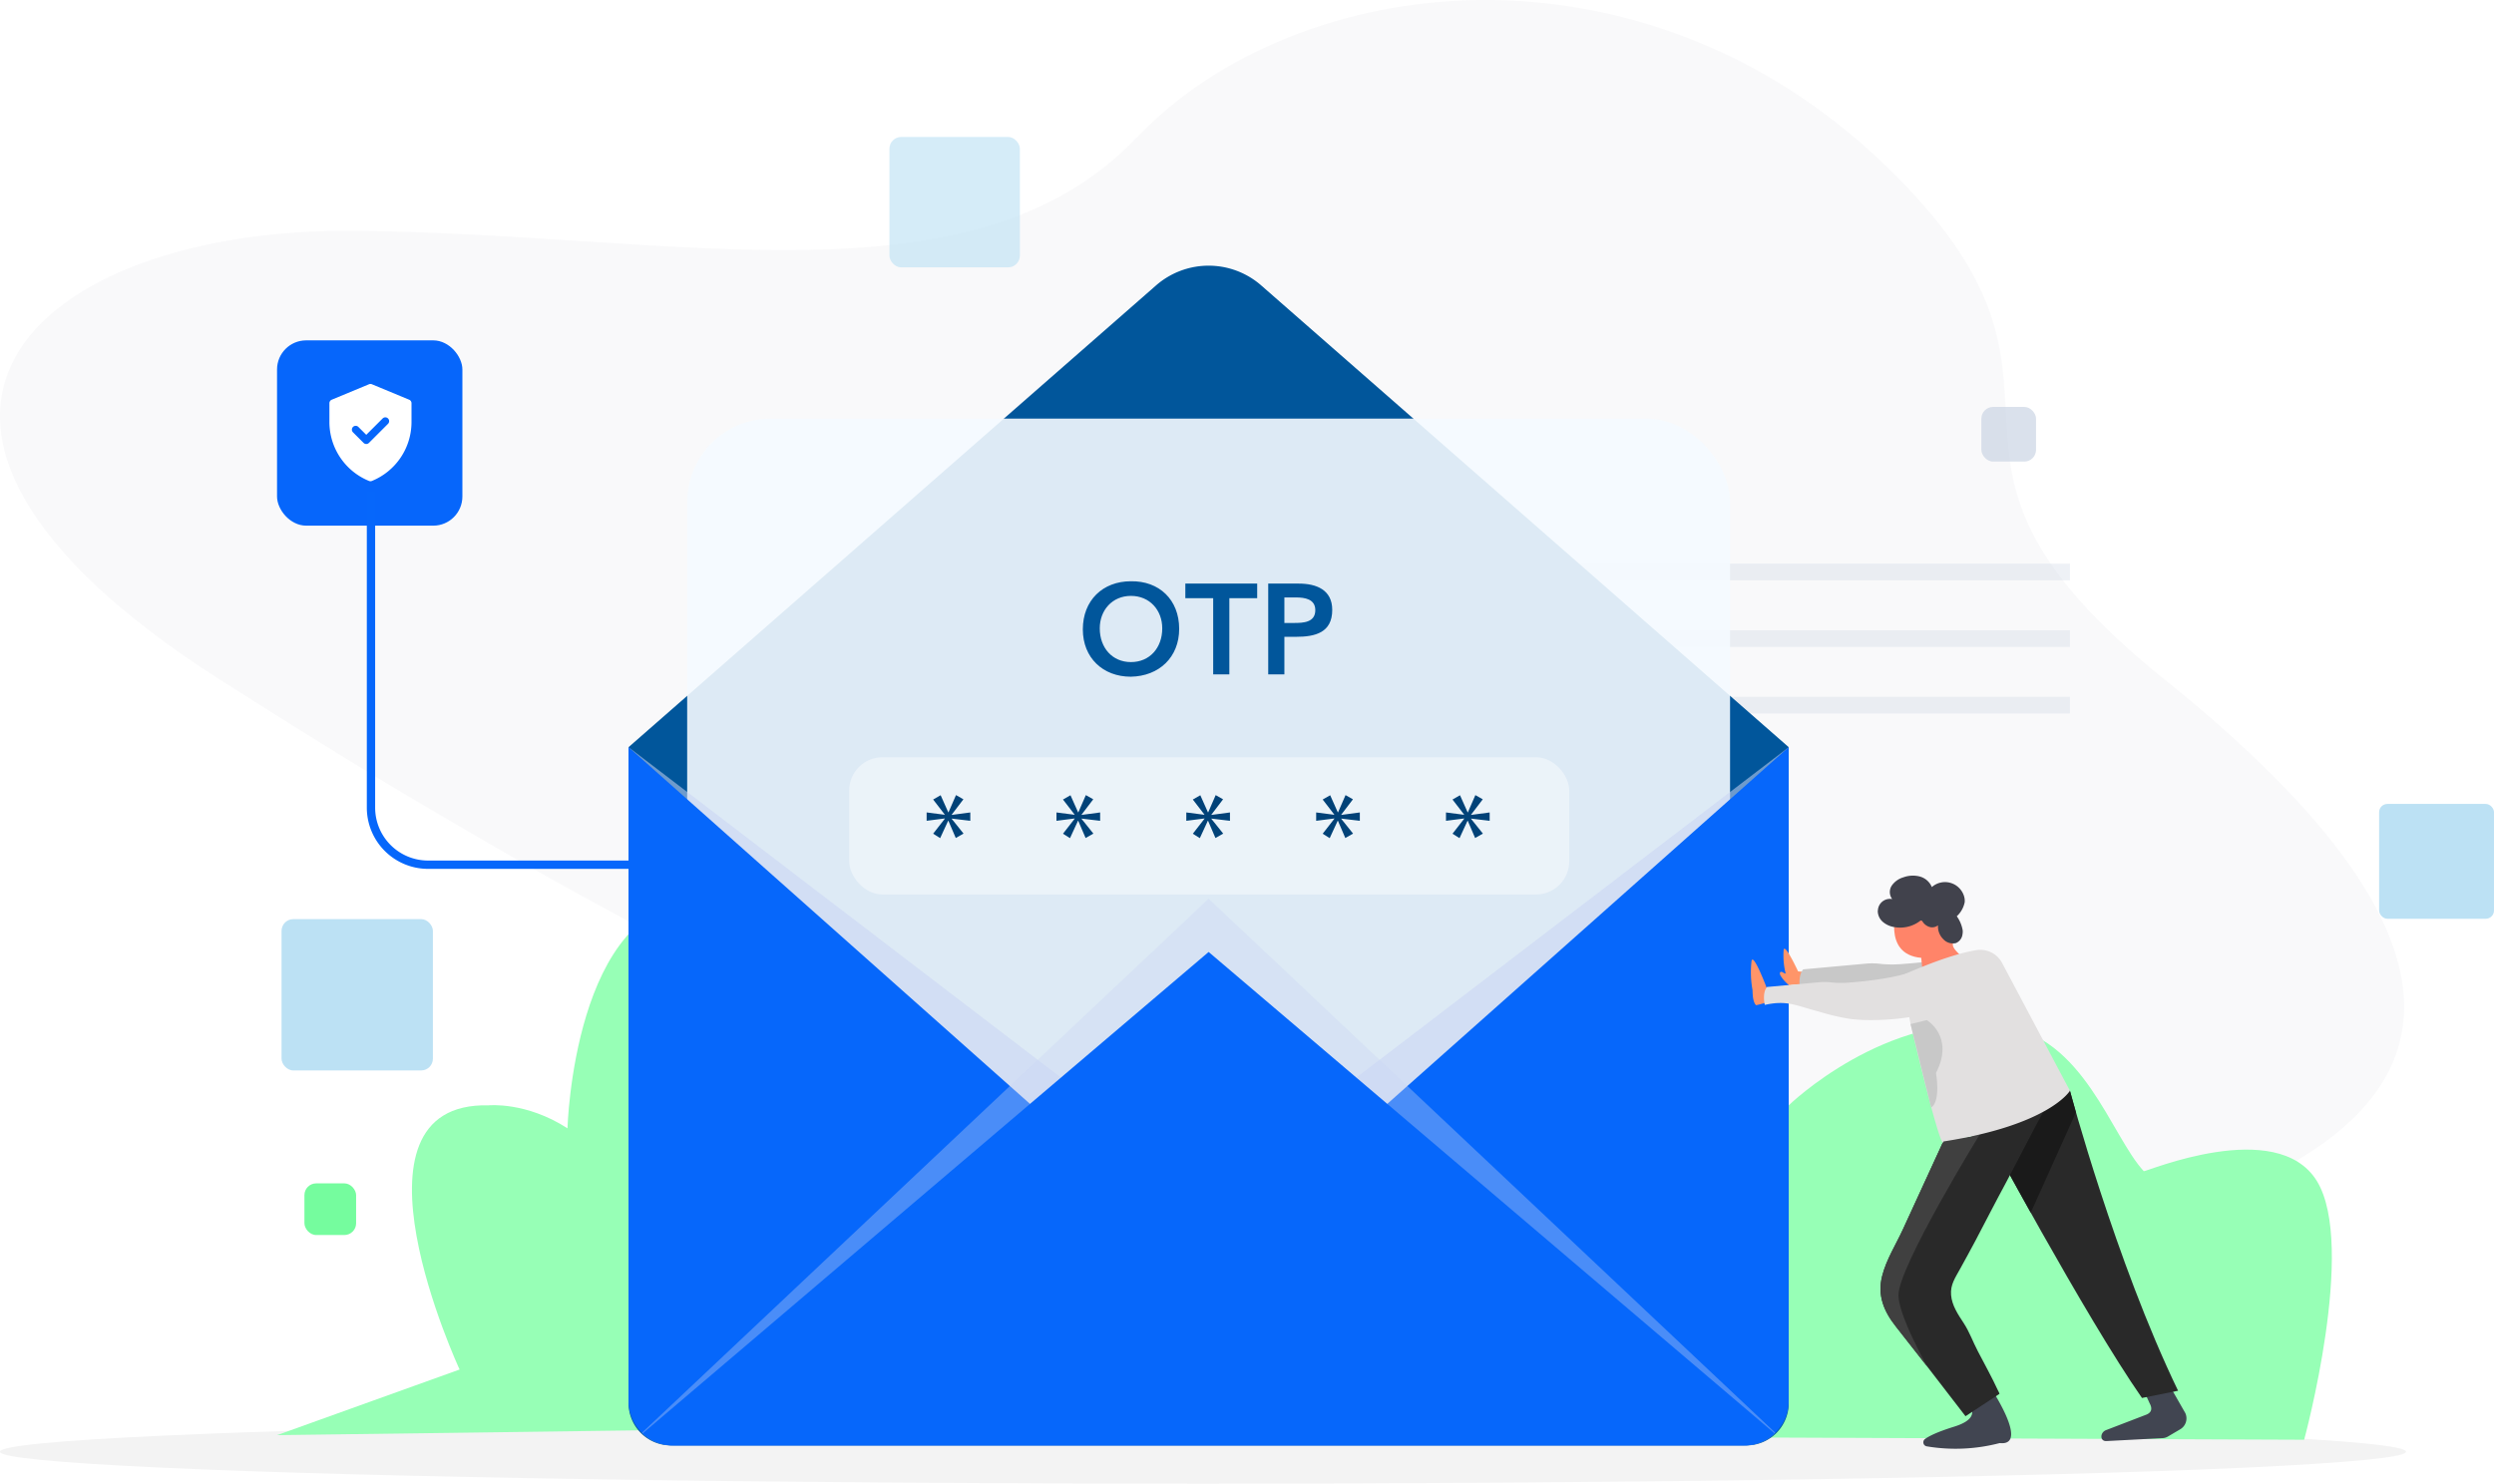 <svg xmlns="http://www.w3.org/2000/svg" xmlns:xlink="http://www.w3.org/1999/xlink" width="599.156" height="356.536" viewBox="0 0 599.156 356.536"><defs><style>.a{fill:#f7f7f8;opacity:0.72;}.b,.z{fill:none;}.b{stroke:#c4cfe0;stroke-width:4px;opacity:0.29;}.c{opacity:0.05;}.c,.l,.n{isolation:isolate;}.d{fill:#bce1f4;}.e{fill:#0666fb;}.f{opacity:0.62;}.g{fill:#c4cfe0;}.h{fill:#75fc9e;}.i{fill:#97ffb6;}.j{fill:#01569b;}.k{fill:#f5fbff;opacity:0.9;}.l,.n{fill:#c9d3f4;mix-blend-mode:multiply;}.l{opacity:0.55;}.m{fill:#0667fb;}.n{opacity:0.35;}.aa,.o{fill:#fff;}.o{opacity:0.41;}.p{fill:#014278;}.q{fill:#ff9569;}.r{fill:#c8c8c8;}.s{fill:#414551;}.t{fill:#292929;}.u{fill:#ff8469;}.v{fill:#41424c;}.w{fill:#1a1a1a;}.x{fill:#404040;}.y{fill:#e2e0e0;}.z{stroke:#0667fb;stroke-miterlimit:10;stroke-width:2px;}.ab{filter:url(#a);}</style><filter id="a" x="195" y="172.955" width="191" height="51" filterUnits="userSpaceOnUse"><feOffset dy="3" input="SourceAlpha"/><feGaussianBlur stdDeviation="3" result="b"/><feFlood flood-opacity="0.161"/><feComposite operator="in" in2="b"/><feComposite in="SourceGraphic"/></filter></defs><g transform="translate(-650 -220.045)"><path class="a" d="M72.306,76.251c77.782.854,147.872,18.805,187.191-22.223s121.374-49.575,179.5,5.983-1.709,68.38,67.526,123.978,99.8,115.508-46.939,139.893S136.073,245.9,39.255,183.989-5.476,75.4,72.306,76.251Z" transform="translate(663.389 199.252)"/><path class="b" d="M8739.572,5119.5h-144.15" transform="translate(-7592.286 -4762)"/><path class="b" d="M8739.572,5119.5h-144.15" transform="translate(-7592.286 -4746)"/><path class="b" d="M8739.572,5119.5h-144.15" transform="translate(-7592.286 -4730)"/><ellipse class="c" cx="289.01" cy="7.684" rx="289.01" ry="7.684" transform="translate(650 561.214)"/><g transform="translate(1221.557 413.235)"><rect class="d" width="27.599" height="27.599" rx="1.994"/></g><g transform="translate(717.639 440.919)"><rect class="d" width="36.361" height="36.361" rx="2.827"/></g><g transform="translate(716.555 301.835)"><rect class="e" width="44.529" height="44.529" rx="7"/></g><g class="f" transform="translate(1126.002 317.832)"><rect class="g" width="13.136" height="13.136" rx="2.827"/></g><g transform="translate(723.136 504.417)"><rect class="h" width="12.417" height="12.417" rx="2.827"/></g><g class="f" transform="translate(863.676 252.957)"><rect class="d" width="31.337" height="31.337" rx="2.827"/></g><g transform="translate(34)"><path class="i" d="M351.576,389.389l-274.7,3.659,43.862-15.772s-29.906-64.4,6.978-63.486c0,0,8.971-.92,18.94,5.52,0,0,1.5-54.284,31.9-54.744s48.489,49.224,48.489,49.224,23.417-22.769,51.089-19.12c19.769,2.434,26.342,26.485,34.215,34.948.267.283,31.933-13.255,41.563,2.339S350.878,392,350.878,392" transform="translate(605.675 171.876)"/><path class="i" d="M350.878,394.147l-274-1.1,43.862-15.772s-29.906-64.4,6.978-63.486c0,0,8.971-.92,18.94,5.52,0,0,1.5-54.284,31.9-54.744s48.489,49.224,48.489,49.224,23.417-22.769,51.089-19.12c19.769,2.434,26.342,26.485,34.215,34.948.267.283,31.933-13.255,41.563,2.339s-3.038,62.189-3.038,62.189" transform="translate(818.675 171.876)"/><g transform="translate(-67)"><g transform="translate(29 29.238)"><g transform="translate(805 254.65)"><path class="j" d="M274.609,84.93,147.892,195.886V353.535a10.147,10.147,0,0,0,10.147,10.147H416.461a10.147,10.147,0,0,0,10.147-10.147V195.886L299.891,84.93A19.189,19.189,0,0,0,274.609,84.93Z" transform="translate(-147.89 -80.178)"/><rect class="k" width="250.541" height="229.579" rx="20" transform="translate(14.086 36.752)"/><path class="l" d="M287.25,336.65,147.892,230.124V380.6H426.608V230.124Z" transform="translate(-147.89 -114.415)"/><path class="m" d="M426.608,230.125V387.26a10.6,10.6,0,0,1-3.218,7.624c-.054.046-.108.1-.162.154a10.584,10.584,0,0,1-7.285,2.878H158.554a10.6,10.6,0,0,1-7.285-2.878c-.054-.054-.108-.108-.162-.154a10.6,10.6,0,0,1-3.218-7.624V230.125L239.5,311.551l4.838,4.3,42.912,38.143,42.912-38.143,4.831-4.3Z" transform="translate(-147.89 -114.416)"/><path class="n" d="M424.343,405.659c-.054.046-.108.1-.162.154a10.585,10.585,0,0,1-7.285,2.878H159.507a10.6,10.6,0,0,1-7.285-2.878c-.054-.054-.108-.108-.162-.154l88.394-83.332,47.751-45.011,47.743,45.011Z" transform="translate(-148.843 -125.191)"/><path class="m" d="M424.229,409.6a10.584,10.584,0,0,1-7.285,2.878H159.555a10.6,10.6,0,0,1-7.285-2.878l93.071-79.188L288.253,293.9l42.912,36.508Z" transform="translate(-148.891 -128.979)"/></g><path class="j" d="M1.394-13.126C1.394-6.315,6.2-1.753,12.921-1.753c6.812-.123,11.62-4.685,11.62-11.5,0-7-4.808-11.558-11.62-11.435C6.2-24.684,1.394-20.123,1.394-13.126Zm4.068-.247c0-4.346,2.99-7.8,7.49-7.8,4.531,0,7.52,3.452,7.52,7.8,0,4.654-2.99,8.106-7.52,8.106C8.452-5.267,5.462-8.719,5.462-13.373ZM32.709-2.308h3.883V-20.616H43.28v-3.514H26.02v3.514h6.688Zm13.222,0h3.883v-9.031h2.774c4.623,0,8.722-.986,8.722-6.472,0-4.839-3.822-6.318-8.044-6.318H45.931Zm3.883-12.359V-20.8h2.774c2.1,0,4.654.37,4.654,3.051,0,2.959-2.866,3.082-5.086,3.082Z" transform="translate(912.745 355.178)"/><g class="ab" transform="matrix(1, 0, 0, 1, 654, 190.81)"><rect class="o" width="173" height="33" rx="8" transform="translate(204 178.96)"/></g><g transform="translate(876.615 381.879)"><path class="p" d="M271.112,284.1l-2.806,3.692v.061l4.461-.592v2.008l-4.461-.531v.06l2.836,3.543L269.28,293.4l-1.773-4.135h-.059l-1.92,4.166-1.684-1.063,2.806-3.606v-.058l-4.372.56v-2.008l4.342.56v-.058l-2.777-3.606,1.8-1.031,1.832,4.105h.059l1.8-4.137Z" transform="translate(-262.28 -283.095)"/><g transform="translate(31.192)"><path class="p" d="M301.907,284.1l-2.806,3.692v.061l4.461-.592v2.008l-4.461-.531v.06l2.836,3.543-1.862,1.063-1.773-4.135h-.06l-1.919,4.166-1.684-1.063,2.806-3.606v-.058l-4.372.56v-2.008l4.343.56v-.058l-2.777-3.606,1.8-1.031,1.831,4.105h.059l1.8-4.137Z" transform="translate(-293.074 -283.095)"/></g><g transform="translate(62.385)"><path class="p" d="M332.7,284.1l-2.806,3.692v.061l4.461-.592v2.008l-4.461-.531v.06l2.836,3.543-1.862,1.063-1.773-4.135h-.059l-1.919,4.166-1.683-1.063,2.806-3.606v-.058l-4.372.56v-2.008l4.342.56v-.058l-2.776-3.606,1.8-1.031,1.832,4.105h.059l1.8-4.137Z" transform="translate(-323.869 -283.095)"/></g><g transform="translate(93.578)"><path class="p" d="M363.5,284.1l-2.806,3.692v.061l4.461-.592v2.008l-4.461-.531v.06l2.836,3.543-1.862,1.063-1.773-4.135h-.06l-1.919,4.166-1.684-1.063,2.806-3.606v-.058l-4.372.56v-2.008l4.343.56v-.058l-2.777-3.606,1.8-1.031,1.831,4.105h.059l1.8-4.137Z" transform="translate(-354.663 -283.095)"/></g><g transform="translate(124.771)"><path class="p" d="M394.29,284.1l-2.806,3.692v.061l4.461-.592v2.008l-4.461-.531v.06l2.836,3.543-1.862,1.063-1.773-4.135h-.059l-1.919,4.166-1.684-1.063,2.806-3.606v-.058l-4.372.56v-2.008l4.342.56v-.058l-2.776-3.606,1.8-1.031,1.832,4.105h.059l1.8-4.137Z" transform="translate(-385.458 -283.095)"/></g></g></g><g transform="translate(683.061 232.061) rotate(-3)"><path class="q" d="M426.82,253.827l-2.835-.376s-2.788-6.96-3.189-5.376a17.854,17.854,0,0,0,.166,5.652c.047.29-.6-.235-.839-.337-.472-.2-.69.255-.4.852a8.977,8.977,0,0,0,1.985,2.468,10.009,10.009,0,0,1,4.347.269Z" transform="translate(-4.254 -9.73)"/><path class="r" d="M427.108,260.293c6.649-1.139,9.28.816,15.463,2.724a63.772,63.772,0,0,0,9.111,2.647c1.367.23,2.743.4,4.094.51a73.436,73.436,0,0,0,17.977-.838l-.625-7.719a4.52,4.52,0,0,0-5.446-4.044,91.919,91.919,0,0,1-15.358,1.539,28.9,28.9,0,0,1-5.412-.251,16.687,16.687,0,0,0-3.961-.273l-14.907.572C426.463,256.783,427.107,260.287,427.108,260.293Z" transform="translate(-7.055 -11.867)"/><path class="s" d="M550.724,421.579l4.139,8.2a3.038,3.038,0,0,1-1.414,3.833l-3.04,1.581a2.845,2.845,0,0,1-1.314.322h-13.5c-1.649,0-1.463-2.215.125-2.659l9.526-3.1c1.513-.422,1.862-1.38,1.177-2.794l-2.528-6.416Z" transform="translate(-47.796 -75.206)"/><path class="t" d="M538.474,381.864c-13.445-32.043-22.168-73.346-22.168-73.346s-15.811,6.536-21.274,7.364c0,0,22.255,47.315,34.69,67.262" transform="translate(-32.855 -32.734)"/><path class="s" d="M473.675,421.784s9.219,5.551-.534,8.042c-4.083,1.043-6.157,1.932-7.189,2.612a.98.98,0,0,0,.322,1.769,41.811,41.811,0,0,0,17.554.138c7.544,1.227-2.171-14.614-2.171-14.614Z" transform="translate(-21.665 -74.897)"/><path class="u" d="M465.861,230.88q.008-.027.019-.052c15.5-10.5,13.04,8.755,13.04,8.755l-.127.538c-.059.248-.142.616-.262,1.13-.387,1.668,5.608,6.08,5.608,6.08l-13.108,2.225-.251-5.445C461.328,242.761,465.53,231.7,465.861,230.88Z" transform="translate(-21.336 -2.093)"/><path class="v" d="M459.772,232.921a5.544,5.544,0,0,0,2.459,1.327,7.941,7.941,0,0,0,6.389-1.051.528.528,0,0,1,.387-.132.553.553,0,0,1,.3.3,3.021,3.021,0,0,0,1.6,1.35,2.256,2.256,0,0,0,2.039-.295,4.279,4.279,0,0,0,1.113,3.419A3.132,3.132,0,0,0,477,238.913a2.612,2.612,0,0,0,1.712-2.051,3.356,3.356,0,0,0,.091-.947,8.262,8.262,0,0,0-1.235-3.435,6.242,6.242,0,0,0,2.066-3.257l0-.006c0-.019.009-.035.011-.052a3.787,3.787,0,0,0-.133-1.582,4.783,4.783,0,0,0-7.564-2.419,4.371,4.371,0,0,0-2.775-2.69,6.64,6.64,0,0,0-3.949,0,5.126,5.126,0,0,0-2.87,1.835,2.8,2.8,0,0,0-.066,3.241,2.9,2.9,0,0,0-3.577,2.554.165.165,0,0,0-.013-.054,2.63,2.63,0,0,0-.029.363A3.516,3.516,0,0,0,459.772,232.921Z" transform="translate(-19.068)"/><path class="w" d="M515.472,306.249l-5.051-3.716-17.588,8.428,11.7,24.049,12.1-23.486Z" transform="translate(-32.022 -30.465)"/><path class="t" d="M452.649,353.436c1.223-3.9,3.65-7.259,5.535-10.848Q463,333.423,467.8,324.25l1.4-2.681,6.144-.338,17.992-5.124c-2.592,4.192-7.447,12.649-10.022,16.858-2.679,4.379-5.247,8.841-7.877,13.251-1.316,2.205-2.679,4.379-4.03,6.565-1.238,2.005-2.561,3.638-2.479,6.141.077,2.526,1.424,4.75,2.666,6.877,1.313,2.271,1.979,4.629,3.064,6.978,1.453,3.194,3.018,6.364,4.315,9.62.035.056.381.811.306.857l-8.412,4.93q-4.262-6.23-8.569-12.418-3.48-5-7.012-9.984C452.57,361.952,451.2,358.037,452.649,353.436Z" transform="translate(-16.564 -35.611)"/><path class="x" d="M452.65,356.067c1.224-3.9,3.65-7.259,5.536-10.848Q463,336.053,467.8,326.88l1.4-2.68,6.144-.338,2.7-.816s-21.485,31.153-21.738,37.889c-.145,3.8,3.124,11.489,5.99,17.462q-3.481-5-7.012-9.984C452.569,364.583,451.2,360.667,452.65,356.067Z" transform="translate(-16.565 -38.242)"/><path class="y" d="M466.534,257.416c9.287-3.549,14.936-4.811,18.291-5.169a5.944,5.944,0,0,1,6.013,3.413L505.5,287.172s-5.268,7.945-30.979,10.578c0,0-.274,5.113-6.421-28.585Z" transform="translate(-22.051 -11.389)"/><path class="r" d="M472.992,278.313s6.548,4.246,1.551,12.807c0,0,.875,6.772-1.587,8.248l-3.895-20.309Z" transform="translate(-23.009 -21.283)"/><path class="q" d="M415.245,259.068l-3.216-.6s-2.771-8.722-3.324-6.786a23.812,23.812,0,0,0-.147,6.984c.036.359-.206,2.816.67,3.717,1.672-.215,3.842-1.064,5.431-.493Z" transform="translate(0 -11.081)"/><path class="y" d="M413.05,265.03c5.528-.947,7.716.679,12.857,2.265a53.011,53.011,0,0,0,7.575,2.2c1.137.191,2.281.328,3.4.424a61.088,61.088,0,0,0,14.948-.7l-.887-10.944c-5.068,1.917-12.988,2.35-16.931,2.443a24.034,24.034,0,0,1-4.5-.209,13.883,13.883,0,0,0-3.292-.227l-12.4.476C412.513,262.112,413.048,265.025,413.05,265.03Z" transform="translate(-1.733 -13.688)"/></g></g><path class="z" d="M193.853,249.281H123.711A13.715,13.715,0,0,1,110,235.567V159.6" transform="translate(595.125 178.561)"/></g><path class="aa" d="M59.159,3.785,50.211.07a.913.913,0,0,0-.7,0L40.563,3.785A.913.913,0,0,0,40,4.628V9.145a15.291,15.291,0,0,0,9.516,14.162.913.913,0,0,0,.69,0A15.291,15.291,0,0,0,59.722,9.145V4.628A.913.913,0,0,0,59.159,3.785ZM48.852,12.222,52.777,8.3a.913.913,0,1,1,1.291,1.291l-4.57,4.57a.913.913,0,0,1-1.291,0l-2.552-2.552a.913.913,0,0,1,1.291-1.291Z" transform="translate(689.138 312.313)"/></g></svg>